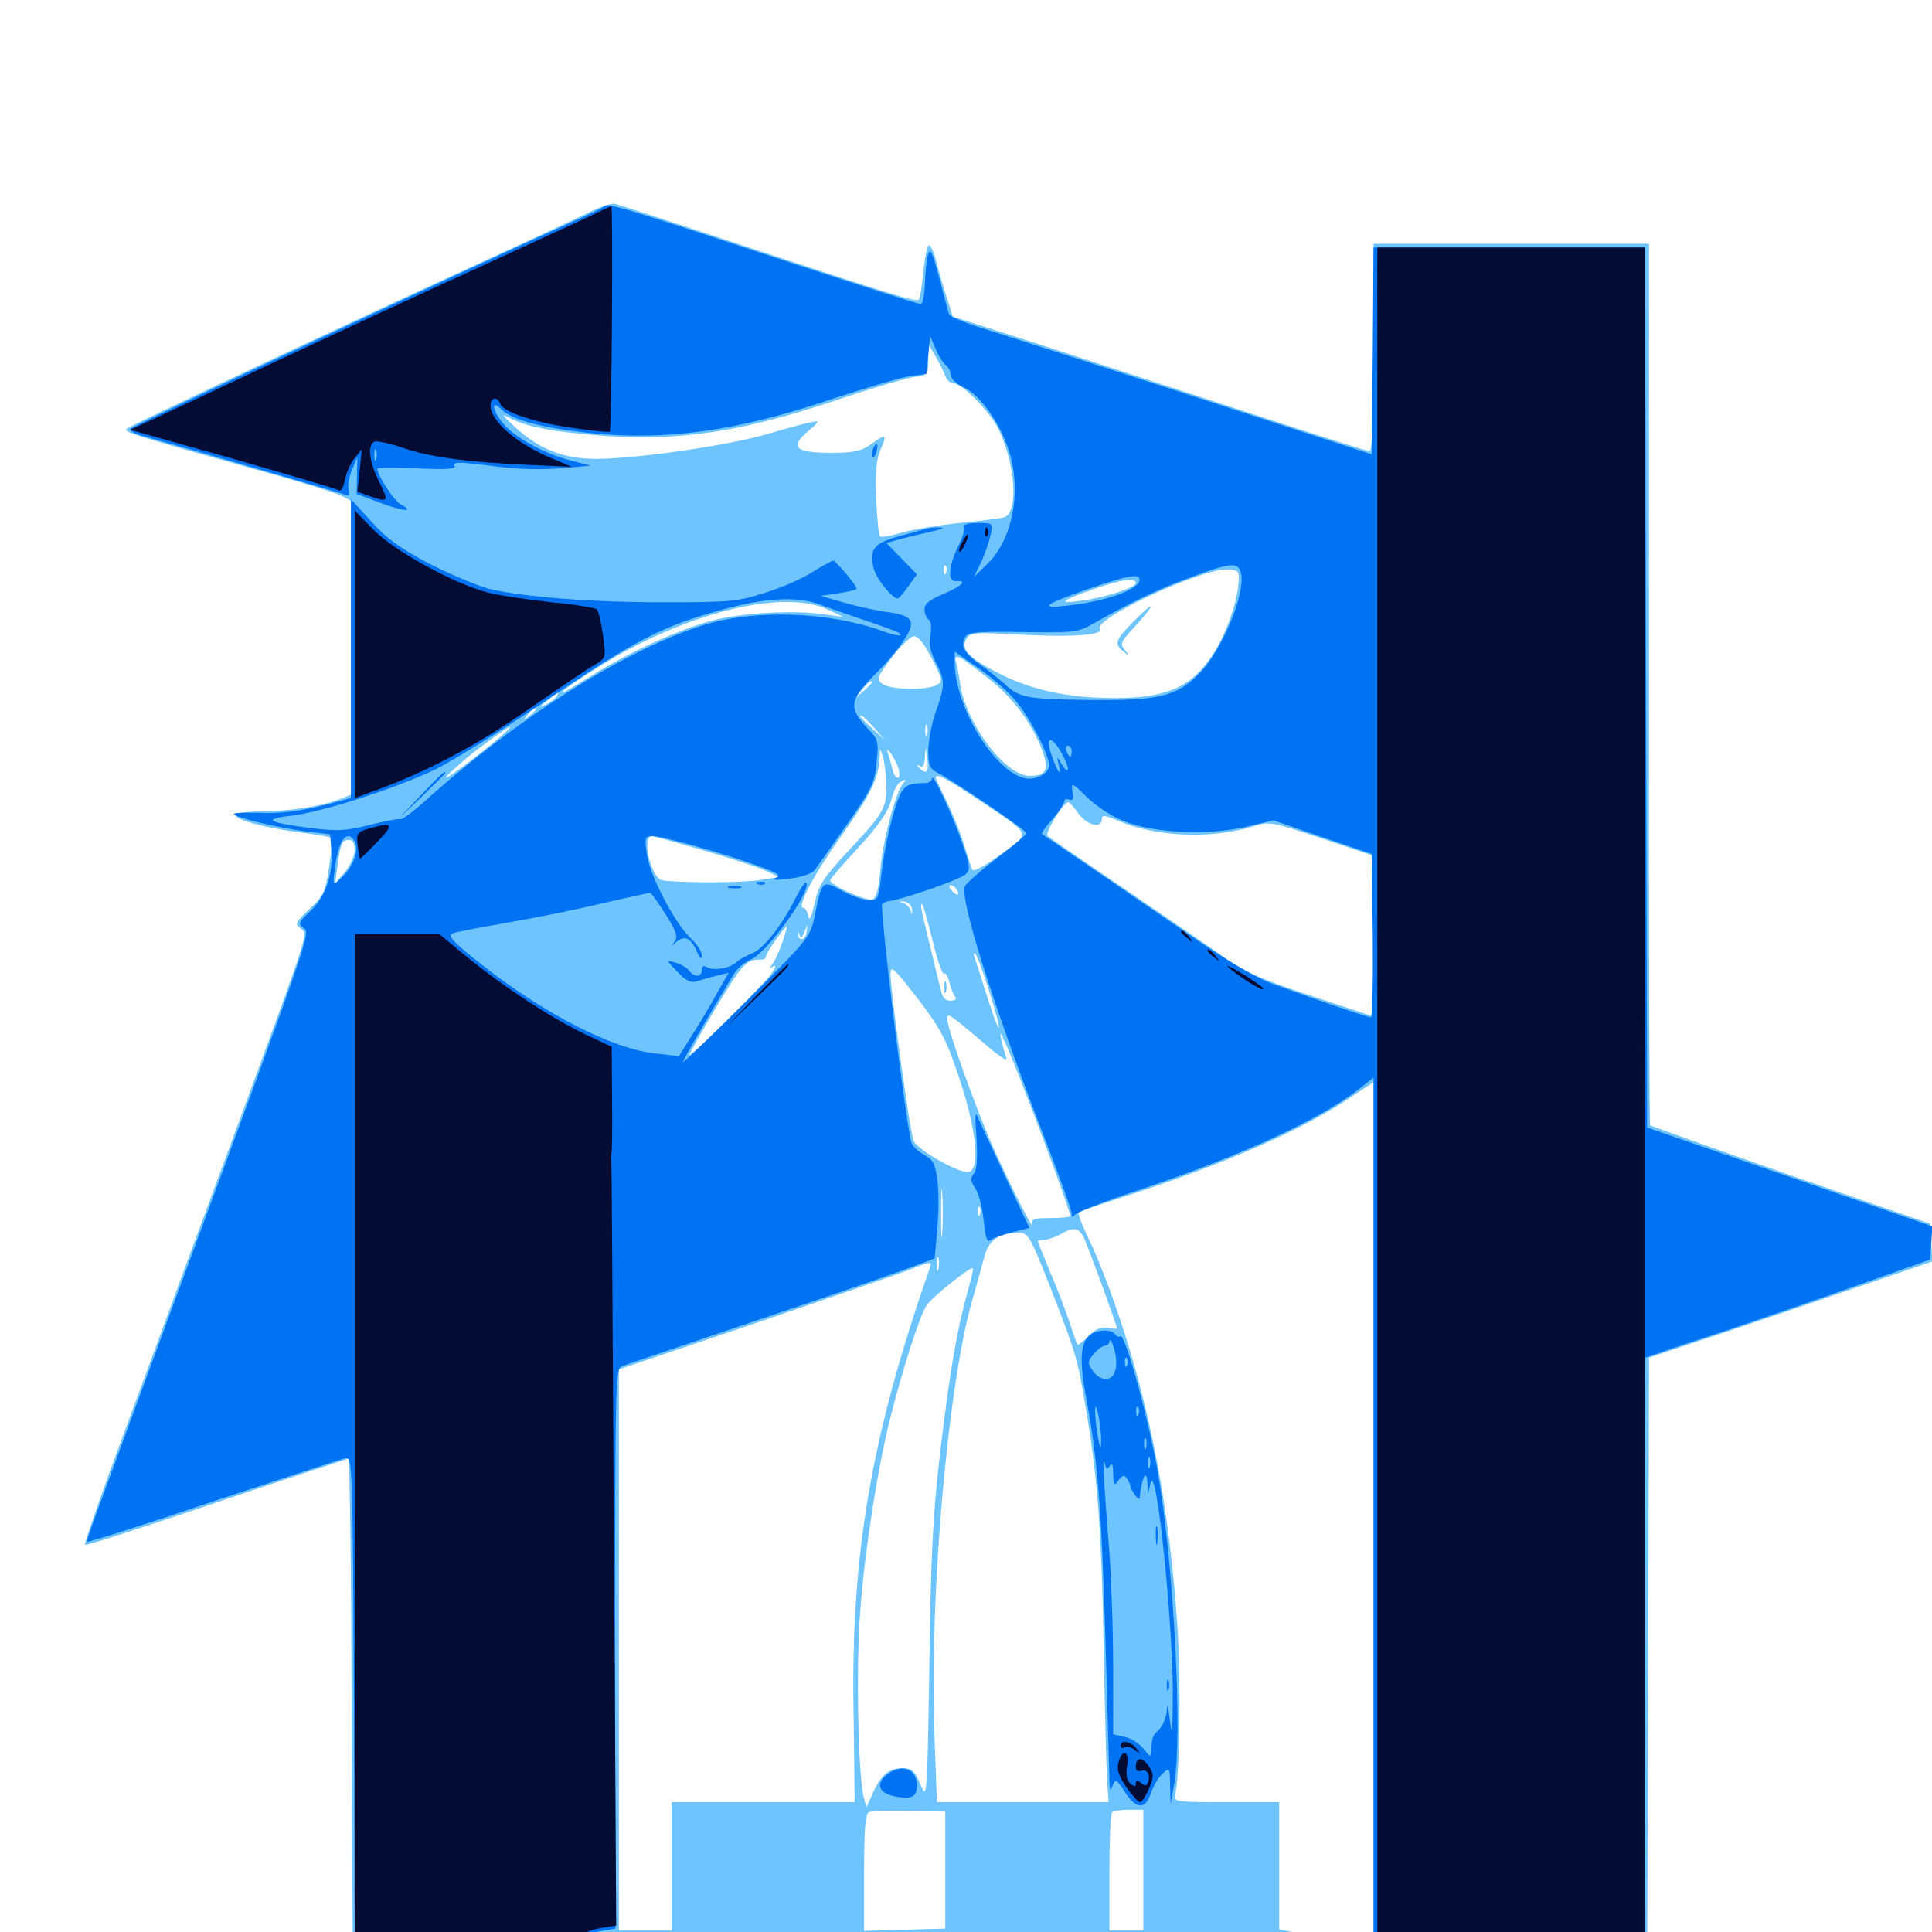 <svg xmlns="http://www.w3.org/2000/svg" viewBox="0 -1000 1000 1000">
	<path fill="#6dc4ff" d="M307.617 -891.406C303.32 -889.258 276.172 -876.562 247.07 -863.281C172.07 -828.906 67.773 -779.883 65.625 -778.125C63.867 -776.367 66.992 -775.391 130.859 -757.422C152.93 -751.367 173.242 -745.117 176.367 -743.555L181.641 -740.82V-664.648V-588.672L176.367 -586.523C166.016 -582.617 151.172 -580.273 136.328 -580.078C127.93 -579.883 121.289 -579.102 121.68 -578.125C122.656 -575.391 137.695 -571.484 155.078 -569.141C163.672 -568.164 170.898 -566.797 171.484 -566.211C172.07 -565.625 171.484 -558.789 170.312 -550.977C168.359 -538.281 167.383 -536.133 160.156 -529.492C152.93 -522.656 152.344 -521.68 155.469 -519.531C159.57 -516.406 160.547 -519.727 125.586 -424.609C111.133 -385.352 93.164 -337.109 85.938 -317.188C78.516 -297.266 66.016 -263.086 57.812 -241.016C49.805 -219.141 43.555 -200.781 43.945 -200.391C44.531 -199.805 75 -209.766 111.914 -222.266C148.828 -234.766 179.688 -244.922 180.273 -244.922C181.055 -244.922 181.836 -185.938 182.031 -113.672L182.617 17.383L408.203 18.164C532.227 18.555 641.992 18.359 651.953 17.773C673.047 16.211 679.883 12.695 675.977 5.273C674.609 2.93 671.094 0.586 667.773 -0.195L662.109 -1.367V-34.18V-67.188H634.57C609.375 -67.188 607.227 -67.383 608.203 -70.703C610.547 -79.492 611.328 -126.367 609.57 -156.055C605.469 -218.164 595.898 -269.727 578.711 -320.117C574.023 -334.18 567.188 -351.367 563.477 -358.789C559.961 -366.016 557.617 -372.266 558.398 -372.656C558.984 -373.047 571.094 -377.148 584.961 -381.641C632.812 -397.266 672.266 -414.453 696.094 -430.078L710.938 -439.844V-210.547V18.75L781.836 18.359L852.539 17.773L853.125 -139.844L853.516 -297.266L878.516 -305.664C892.188 -310.156 925.195 -321.289 951.758 -330.469L1000.195 -347.07L999.609 -356.836L999.023 -366.602L926.953 -391.602C887.305 -405.469 854.492 -417.188 854.102 -417.578C853.711 -417.969 853.32 -520.703 853.516 -646.094V-873.828H782.227H710.938V-820.117C710.938 -787.109 710.156 -766.406 708.984 -766.406C708.008 -766.406 677.93 -775.977 642.188 -787.695C606.445 -799.414 558.203 -815.234 535.156 -822.656L493.164 -836.133L489.844 -846.68C487.891 -852.539 485.547 -860.938 484.375 -865.625C483.203 -870.117 481.445 -873.438 480.664 -873.047C479.883 -872.461 478.516 -866.211 477.93 -858.984C477.148 -851.758 476.172 -845.508 475.586 -844.922C474.219 -843.555 462.891 -847.07 387.695 -871.875C351.172 -883.984 319.922 -894.141 318.359 -894.531C316.797 -894.922 311.914 -893.359 307.617 -891.406ZM489.453 -805.078C490.234 -803.125 491.992 -801.562 493.359 -801.562C498.047 -801.562 511.719 -787.695 516.602 -778.32C525.586 -760.156 527.344 -734.766 519.727 -732.227C517.969 -731.641 507.617 -730.469 496.875 -729.297C486.328 -728.32 472.852 -725.977 467.188 -724.414C461.328 -722.656 456.055 -721.68 455.469 -722.461C454.883 -723.047 453.906 -731.641 453.516 -741.602C452.93 -755.078 453.516 -761.523 455.664 -766.992C459.375 -775.391 458.789 -775.781 450.586 -769.922C445.703 -766.406 441.797 -765.625 430.273 -765.625C411.719 -765.625 408.594 -768.359 417.969 -776.562C424.414 -782.031 424.414 -782.422 419.922 -781.445C417.188 -781.055 407.422 -778.32 398.047 -775.586C377.93 -769.531 329.492 -762.5 308.594 -762.5C291.602 -762.5 279.297 -767.383 266.602 -778.906C258.984 -785.938 258.984 -786.133 265.039 -783.008C274.219 -778.711 287.305 -776.367 312.305 -774.414C352.344 -771.68 383.594 -776.367 432.617 -792.773C449.805 -798.633 467.578 -803.906 472.266 -804.688C480.469 -805.859 480.469 -806.055 480.469 -814.062V-822.07L484.375 -815.234C486.523 -811.523 488.867 -806.836 489.453 -805.078ZM254.492 -757.227C255.664 -757.812 254.688 -758.203 251.953 -758.203C249.219 -758.203 248.242 -757.812 249.609 -757.227C250.781 -756.836 253.125 -756.836 254.492 -757.227ZM280.859 -755.273C284.766 -755.664 281.445 -756.055 273.438 -756.055C265.43 -756.055 262.109 -755.664 266.211 -755.273C270.117 -754.883 276.758 -754.883 280.859 -755.273ZM489.648 -703.516C489.062 -701.953 488.477 -702.539 488.477 -704.688C488.281 -706.836 488.867 -708.008 489.453 -707.227C490.039 -706.641 490.234 -704.883 489.648 -703.516ZM641.016 -698.047C640.234 -686.719 633.203 -668.359 625.781 -658.398C615.039 -643.555 602.344 -638.672 576.172 -638.672C552.344 -638.867 534.375 -642.773 517.578 -651.172C501.758 -659.18 497.266 -663.672 500 -668.945C502.148 -672.656 503.32 -672.852 529.102 -671.484C556.055 -670.117 571.289 -671.289 569.336 -674.609C566.016 -679.883 622.852 -706.25 635.742 -705.273C641.211 -704.883 641.602 -704.297 641.016 -698.047ZM587.891 -698.242C587.891 -695.898 571.875 -690.625 559.57 -689.062C547.07 -687.305 548.828 -689.062 565.625 -694.922C579.883 -700 587.891 -701.172 587.891 -698.242ZM428.711 -684.375L436.523 -680.664L426.758 -682.031C410.352 -684.375 383.398 -682.812 368.164 -678.711C351.172 -674.023 326.562 -662.891 307.617 -651.172C290.039 -640.43 291.016 -641.016 291.016 -641.992C291.016 -642.383 299.023 -648.047 308.984 -654.297C353.711 -682.617 405.664 -695.703 428.711 -684.375ZM482.422 -658.984C488.086 -647.852 488.086 -647.266 484.57 -645.312C479.102 -642.578 460.547 -642.969 456.641 -646.094C453.516 -648.438 453.906 -649.414 461.523 -659.57C466.016 -665.625 471.289 -670.508 473.047 -670.703C475.391 -670.703 478.516 -666.602 482.422 -658.984ZM512.109 -648.438C524.414 -638.672 533.984 -625.781 539.258 -612.109C543.164 -601.562 541.797 -598.438 532.812 -598.438C520.508 -598.438 500.391 -625 497.07 -645.312C496.484 -650.195 495.312 -655.664 494.727 -657.617C493.555 -662.305 496.875 -660.547 512.109 -648.438ZM451.172 -646.68C451.172 -646.289 449.219 -644.336 446.875 -642.188L442.383 -638.477L446.094 -642.969C449.609 -647.07 451.172 -648.242 451.172 -646.68ZM288.086 -639.453C287.5 -638.477 284.961 -636.523 282.617 -635.352C278.906 -633.594 278.906 -633.789 283.203 -637.305C288.672 -641.797 289.844 -642.383 288.086 -639.453ZM444.727 -633.203C445.312 -634.57 445.117 -636.328 444.531 -636.914C443.945 -637.695 443.359 -636.523 443.555 -634.375C443.555 -632.227 444.141 -631.641 444.727 -633.203ZM277.344 -632.812C277.344 -632.422 275.781 -630.859 274.023 -629.492C270.898 -626.953 270.703 -627.148 273.242 -630.273C275.781 -633.398 277.344 -634.375 277.344 -632.812ZM452.344 -623.438L458.008 -616.992L451.758 -622.656C448.242 -625.977 445.312 -628.711 445.312 -629.102C445.312 -630.664 446.875 -629.297 452.344 -623.438ZM479.883 -619.531C479.297 -618.164 478.906 -619.141 478.906 -621.875C478.906 -624.609 479.297 -625.586 479.883 -624.414C480.273 -623.047 480.273 -620.703 479.883 -619.531ZM261.719 -621.094C253.125 -613.086 226.562 -592.969 231.445 -598.438C234.766 -601.953 242.969 -609.18 250 -614.258C262.5 -623.633 267.188 -626.367 261.719 -621.094ZM458.789 -593.945C458.984 -581.836 457.617 -579.297 439.258 -559.766C425.977 -545.312 423.633 -541.992 421.68 -532.422C419.922 -525.195 418.945 -522.852 418.359 -525.781C417.969 -528.125 416.797 -530.078 415.82 -530.078C412.109 -530.078 421.289 -547.461 435.352 -567.188C450.391 -588.281 454.688 -597.07 455.273 -607.227C455.469 -613.086 455.469 -613.086 457.031 -608.203C457.812 -605.469 458.594 -599.023 458.789 -593.945ZM464.453 -603.906C465.625 -600.977 465.82 -598.047 465.039 -597.461C464.062 -597.07 462.695 -598.633 462.109 -601.172C461.523 -603.711 460.352 -607.422 459.766 -609.57C457.812 -614.844 461.719 -610.156 464.453 -603.906ZM479.688 -600.781C478.906 -600.195 477.344 -600.781 475.977 -602.344C474.219 -604.297 474.219 -604.492 476.172 -603.516C477.734 -602.539 478.516 -603.906 478.711 -607.617L479.102 -613.086L479.883 -607.617C480.469 -604.492 480.273 -601.562 479.688 -600.781ZM507.227 -585.547C534.57 -567.188 533.789 -569.336 517.773 -557.617C508.594 -550.977 503.516 -548.438 503.125 -550C502.539 -551.367 500.781 -557.422 498.828 -563.281C497.07 -569.141 492.969 -579.102 490.039 -585.156C486.914 -591.406 484.375 -596.875 484.375 -597.461C484.375 -600 489.258 -597.461 507.227 -585.547ZM467.188 -594.141C463.477 -589.453 456.836 -564.453 455.664 -550C454.883 -540.039 453.516 -535.156 451.562 -534.57C448.633 -533.398 429.688 -541.797 429.688 -544.336C429.688 -545.117 436.328 -552.734 444.336 -561.328C454.688 -572.656 459.375 -579.297 461.133 -585.352C462.305 -589.844 464.258 -594.141 465.625 -594.922C468.945 -597.07 469.531 -596.875 467.188 -594.141ZM558.203 -578.906C562.695 -572.852 570.312 -570.898 570.312 -575.977C570.312 -578.32 571.68 -578.125 578.711 -575.195C598.242 -566.797 626.172 -565.625 648.047 -572.07C657.031 -575 657.617 -574.805 684.18 -566.016L710.938 -557.031V-515.43V-473.828L678.711 -484.57C650.586 -493.945 644.336 -496.68 629.492 -507.422C619.922 -514.062 596.875 -529.883 578.125 -542.578C559.375 -555.273 543.164 -566.406 542.188 -567.383C540.625 -568.75 550.391 -584.57 552.93 -584.766C553.516 -584.766 555.859 -582.227 558.203 -578.906ZM362.5 -560.352C375.391 -556.641 389.844 -551.953 394.727 -550L403.32 -546.094L393.555 -544.531C384.57 -542.969 351.953 -542.969 342.773 -544.336C336.914 -545.508 331.836 -567.188 337.5 -567.188C338.281 -567.188 349.609 -564.062 362.5 -560.352ZM183.594 -559.961C183.398 -556.836 181.25 -551.953 178.516 -548.633L173.438 -542.773L174.805 -552.539C176.367 -563.867 176.953 -565.234 180.859 -565.234C182.617 -565.234 183.594 -563.281 183.594 -559.961ZM495.117 -539.648C497.266 -536.523 495.312 -535.938 492.578 -539.062C491.211 -540.625 491.016 -541.797 491.992 -541.797C492.969 -541.797 494.531 -540.82 495.117 -539.648ZM472.07 -529.102C472.266 -526.172 472.07 -526.172 471.484 -528.516C470.898 -530.273 468.945 -532.227 467.188 -532.812C464.844 -533.398 464.844 -533.594 467.773 -533.398C470.117 -533.203 471.875 -531.445 472.07 -529.102ZM458.398 -527.734C458.984 -529.102 458.789 -530.859 458.203 -531.445C457.617 -532.227 457.031 -531.055 457.227 -528.906C457.227 -526.758 457.812 -526.172 458.398 -527.734ZM482.617 -513.672C484.961 -503.516 487.695 -495.508 488.672 -496.094C489.453 -496.68 490.625 -494.531 491.406 -491.602C492.188 -488.672 493.359 -485.156 494.336 -484.18C495.312 -482.812 494.336 -482.031 491.992 -482.031C489.453 -482.031 487.695 -483.789 487.109 -487.109C486.328 -489.844 483.789 -500.586 481.25 -510.938C476.367 -530.859 476.172 -532.031 477.344 -532.031C477.734 -532.031 480.078 -523.633 482.617 -513.672ZM499.414 -523.828C500 -525.195 499.805 -526.953 499.219 -527.539C498.633 -528.32 498.047 -527.148 498.242 -525C498.242 -522.852 498.828 -522.266 499.414 -523.828ZM404.883 -512.109C403.32 -507.422 400.977 -502.539 399.805 -500.977C397.852 -498.633 398.047 -498.438 400.195 -499.805C401.953 -500.781 401.367 -499.023 399.023 -495.703C394.727 -489.648 358.594 -453.906 356.836 -453.906C356.445 -453.906 362.5 -464.844 370.508 -478.32C384.18 -501.172 386.328 -503.516 394.141 -503.32C395.312 -503.125 396.484 -504.102 396.484 -505.078C396.484 -506.836 406.055 -520.312 407.227 -520.312C407.422 -520.312 406.445 -516.602 404.883 -512.109ZM416.211 -517.383L417.969 -521.289L417.383 -517.383C416.992 -513.086 413.281 -512.695 412.891 -516.797C412.891 -518.164 413.086 -517.969 413.672 -516.406C414.453 -514.062 415.039 -514.258 416.211 -517.383ZM460.352 -511.133C460.742 -512.891 460.742 -516.016 460.352 -517.969C459.766 -519.727 459.375 -518.164 459.375 -514.453C459.375 -510.742 459.766 -509.18 460.352 -511.133ZM475.977 -512.109C476.562 -513.477 476.367 -515.234 475.781 -515.82C475.195 -516.602 474.609 -515.43 474.805 -513.281C474.805 -511.133 475.391 -510.547 475.977 -512.109ZM503.32 -510.156C503.906 -511.523 503.711 -513.281 503.125 -513.867C502.539 -514.648 501.953 -513.477 502.148 -511.328C502.148 -509.18 502.734 -508.594 503.32 -510.156ZM511.719 -487.891C515.039 -477.539 517.383 -468.75 516.992 -468.164C516.406 -467.773 513.867 -475 510.938 -484.18C508.008 -493.359 505.273 -502.148 504.688 -503.711C503.906 -505.273 503.906 -506.641 504.492 -506.641C505.273 -506.641 508.398 -498.242 511.719 -487.891ZM495.312 -445.508C505.664 -415.82 507.812 -393.359 500.781 -393.359C494.922 -393.359 474.414 -405.273 472.852 -409.57C470.898 -414.453 460.938 -487.305 460.938 -495.703C460.938 -500.781 462.305 -499.414 474.805 -483.398C486.328 -468.359 489.648 -462.305 495.312 -445.508ZM511.914 -457.812C518.164 -452.539 521.68 -450.391 520.898 -452.539C520.117 -454.688 518.945 -458.594 518.359 -461.328C517.383 -466.406 517.578 -466.211 520.117 -460.742C526.758 -446.484 554.883 -371.484 553.906 -370.508C553.32 -369.922 548.633 -369.531 543.164 -369.531C535.156 -369.531 533.594 -368.945 534.375 -366.211C536.133 -360.352 523.047 -386.328 514.062 -406.055C504.883 -426.953 490.234 -467.578 490.234 -472.852C490.234 -476.172 491.797 -475 511.914 -457.812ZM487.695 -361.719C487.305 -356.055 487.109 -360.547 487.109 -371.875C487.109 -383.203 487.305 -387.695 487.695 -382.227C488.086 -376.562 488.086 -367.188 487.695 -361.719ZM507.227 -371.484C506.641 -369.922 506.055 -370.508 506.055 -372.656C505.859 -374.805 506.445 -375.977 507.031 -375.195C507.617 -374.609 507.812 -372.852 507.227 -371.484ZM560.742 -359.961C562.695 -356.25 578.125 -314.062 578.125 -312.5C578.125 -312.109 575.977 -312.305 573.438 -312.695C569.922 -313.477 566.992 -312.109 563.477 -308.398C560.547 -305.664 558.008 -303.516 557.617 -303.906C557.422 -304.297 555.664 -309.375 553.711 -315.234C551.758 -321.094 547.266 -333.008 543.555 -341.602C540.039 -350.195 537.109 -357.422 537.109 -357.617C537.109 -358.008 538.672 -358.203 540.625 -358.203C542.383 -358.398 546.094 -359.57 548.828 -361.133C555.664 -365.039 558.008 -364.648 560.742 -359.961ZM543.359 -334.375C557.227 -298.828 557.617 -297.461 562.305 -269.336C568.164 -234.766 570.312 -205.469 571.289 -144.336C571.875 -114.258 572.656 -84.57 573.047 -78.516L573.828 -67.188H529.492H484.961L483.594 -103.711C481.055 -176.172 491.016 -287.305 503.906 -329.297C505.859 -336.133 508.398 -345.312 509.57 -349.805C511.914 -358.203 516.797 -361.719 527.344 -361.914C532.031 -362.109 533.203 -360.156 543.359 -334.375ZM485.742 -343.164C485.156 -341.211 484.766 -342.383 484.766 -345.508C484.766 -348.828 485.156 -350.195 485.742 -349.023C486.133 -347.656 486.133 -344.922 485.742 -343.164ZM481.445 -344.141C450.977 -257.227 440.43 -196.094 441.797 -114.648L442.383 -67.188H395.117H347.656V-33.984V-0.781H333.984H320.312V-146.094V-291.211L390.234 -314.844C428.516 -327.93 464.453 -340.43 469.727 -342.383C481.445 -347.07 482.617 -347.266 481.445 -344.141ZM501.172 -332.617C495.508 -312.695 491.992 -292.578 486.914 -250.781C482.812 -215.82 481.836 -197.07 481.055 -138.477C479.883 -68.359 479.883 -68.164 476.367 -76.562C473.438 -83.398 471.875 -84.766 467.188 -84.766C460.156 -84.766 456.25 -81.641 451.953 -72.266L448.438 -64.453L447.07 -69.727C444.141 -80.859 442.969 -138.867 445.312 -166.797C447.656 -198.047 454.492 -241.406 460.938 -266.602C467.188 -291.406 476.172 -319.141 479.492 -324.219C482.227 -328.516 502.344 -344.531 503.516 -343.555C503.906 -343.164 502.734 -338.281 501.172 -332.617ZM489.258 -32.031V-1.758L468.359 -1.172L447.266 -0.586V-30.859C447.266 -53.125 447.852 -61.328 449.805 -62.109C450.977 -62.5 460.547 -62.891 470.703 -62.695L489.258 -62.305ZM591.797 -32.031V-0.781H583.008H574.219V-30.664C574.219 -47.266 574.805 -61.328 575.586 -61.914C576.172 -62.695 580.273 -63.281 584.375 -63.281H591.797ZM586.328 -677.93C577.148 -668.555 576.562 -666.602 581.641 -662.695C584.57 -660.156 584.766 -660.352 582.227 -663.477C579.688 -666.602 580.078 -667.578 585.156 -673.242C598.438 -687.5 599.219 -691.016 586.328 -677.93ZM488.672 -489.062C488.672 -486.328 489.062 -485.352 489.648 -486.719C490.039 -487.891 490.039 -490.234 489.648 -491.602C489.062 -492.773 488.672 -491.797 488.672 -489.062Z"/>
	<path fill="#0073f3" d="M313.086 -893.359C312.305 -892.578 304.102 -888.672 294.922 -884.57C245.898 -862.695 70.312 -780.469 67.578 -778.125C66.602 -777.148 69.727 -775.391 74.414 -774.219C93.555 -768.945 175 -745.312 178.125 -744.141C180.664 -742.969 181.055 -743.555 180.469 -746.484C179.883 -748.438 180.664 -753.125 182.227 -756.836L184.961 -763.477L184.766 -753.906L184.57 -744.336L197.07 -739.648C209.18 -735.156 215.234 -734.766 207.227 -739.062C203.906 -740.82 195.312 -754.102 195.312 -757.422C195.312 -758.008 204.688 -758.008 216.016 -757.617C229.492 -756.836 236.133 -757.227 235.352 -758.594C233.789 -761.133 237.109 -761.133 258.008 -758.398C268.164 -757.031 281.25 -756.836 290.43 -757.617L305.664 -758.984L295.117 -761.719C281.641 -765.234 266.602 -773.438 260.547 -780.664C254.688 -787.5 253.906 -793.75 259.57 -788.086C265.039 -782.617 279.883 -778.711 304.297 -775.977C344.141 -771.68 381.055 -776.758 429.688 -793.164C447.461 -799.023 465.82 -804.492 470.703 -805.273L479.492 -806.445L480.469 -816.211L481.445 -825.977L484.18 -819.727C485.547 -816.211 487.891 -812.305 489.453 -811.133C491.016 -809.961 492.188 -807.422 492.188 -805.664C492.188 -803.906 495.117 -801.172 498.633 -799.609C506.641 -795.898 516.211 -783.203 521.289 -769.336C529.297 -748.047 524.805 -721.484 510.938 -708.008L504.102 -701.367L507.812 -708.984C509.766 -713.086 511.914 -719.531 512.695 -723.047C514.062 -729.297 514.062 -729.297 505.859 -729.297C501.172 -729.297 498.242 -728.516 499.023 -727.344C499.609 -726.367 498.438 -722.07 496.289 -717.969C491.016 -707.422 490.234 -699.023 494.727 -699.219C500.977 -699.805 498.047 -696.68 488.281 -692.578C481.25 -689.648 478.516 -687.5 478.516 -684.57C478.516 -682.422 479.492 -680.078 480.664 -679.297C481.836 -678.516 482.227 -675.391 481.641 -671.484C480.664 -666.797 481.445 -662.695 484.375 -657.227C489.258 -647.656 489.258 -645.312 484.375 -631.641C482.227 -625.781 480.664 -616.797 480.469 -611.719C480.469 -604.102 481.25 -602.148 484.961 -600.195C492.969 -596.289 531.25 -570.312 531.25 -568.75C531.25 -567.969 524.414 -562.109 515.82 -555.664C507.422 -549.219 500 -542.773 499.414 -541.211C496.875 -534.57 513.086 -483.008 537.305 -419.727C546.875 -395.117 554.688 -373.633 554.688 -371.875C554.688 -369.922 555.273 -369.727 556.25 -371.094C557.031 -372.461 572.07 -378.32 589.844 -384.18C641.797 -401.562 681.445 -419.727 702.148 -435.352L710.938 -442.188V-212.695V16.797H781.25H851.562V-140.234V-297.266L858.008 -299.414C861.328 -300.781 877.539 -306.055 893.555 -311.328C909.766 -316.797 940.039 -327.148 960.938 -334.57L999.023 -348.047L999.609 -356.641L1000.195 -365.234L926.367 -390.82L852.539 -416.406L851.953 -644.141L851.562 -871.875H781.25H710.938L710.547 -818.359L709.961 -764.844L618.164 -794.727C567.773 -811.133 518.555 -826.953 509.18 -829.883C499.609 -832.812 491.602 -836.133 491.211 -837.305C490.82 -838.672 488.477 -847.07 486.133 -856.25C482.422 -869.922 481.445 -872.07 480.273 -867.969C479.492 -865.234 478.906 -858.398 478.711 -852.93C478.516 -847.266 477.539 -842.578 476.562 -842.578C475.391 -842.578 446.289 -851.953 411.523 -863.281C322.266 -892.773 314.844 -894.922 313.086 -893.359ZM194.727 -762.109C194.141 -760.742 193.75 -761.719 193.75 -764.453C193.75 -767.188 194.141 -768.164 194.727 -766.992C195.117 -765.625 195.117 -763.281 194.727 -762.109ZM223.242 -761.133C224.414 -761.719 223.438 -762.109 220.703 -762.109C217.969 -762.109 216.992 -761.719 218.359 -761.133C219.531 -760.742 221.875 -760.742 223.242 -761.133ZM641.992 -704.492C645.703 -695.117 633.008 -663.672 620.508 -651.172C608.984 -639.453 599.805 -637.305 563.281 -637.695C532.031 -638.086 527.734 -638.867 520.508 -645.508C518.359 -647.461 512.695 -652.148 507.812 -655.664C498.633 -662.305 496.875 -665.82 499.805 -670.508C501.367 -672.852 507.031 -673.242 529.688 -672.852C556.445 -672.461 558.008 -672.656 566.406 -677.539C586.914 -689.062 599.609 -695.117 616.211 -701.172C636.328 -708.594 640.234 -708.984 641.992 -704.492ZM589.844 -700C589.844 -695.117 573.633 -689.062 554.102 -686.719C536.914 -684.57 539.648 -686.914 563.672 -695.312C583.789 -702.148 589.844 -703.32 589.844 -700ZM526.172 -636.719C533.398 -627.93 542.969 -609.375 542.969 -603.906C542.969 -599.414 535.938 -595.898 530.078 -597.266C514.062 -601.367 494.141 -634.57 494.141 -657.422V-662.695L506.836 -653.906C513.867 -649.023 522.461 -641.406 526.172 -636.719ZM549.414 -610.352C551.172 -607.227 552.734 -603.516 552.734 -601.953C552.539 -600.586 551.367 -601.562 549.609 -604.297C546.875 -608.789 546.875 -608.789 547.852 -604.883C550 -596.875 547.266 -600.195 544.336 -608.984C540.82 -618.945 543.945 -619.727 549.414 -610.352ZM554.688 -611.133C554.688 -609.57 554.297 -608.203 553.906 -608.203C553.516 -608.203 552.734 -609.57 551.953 -611.133C551.367 -612.695 551.758 -614.062 552.734 -614.062C553.906 -614.062 554.688 -612.695 554.688 -611.133ZM582.227 -574.805C597.461 -568.75 625 -567.578 644.141 -571.875L659.18 -575.391L684.57 -566.602L709.961 -558.008L710.547 -515.82C710.742 -492.383 710.352 -473.438 709.57 -473.438C708.008 -473.438 683.203 -481.836 659.18 -490.625C650.195 -493.75 635.352 -502.539 615.234 -516.406C598.633 -527.734 574.805 -544.141 562.5 -552.539C550.195 -560.938 539.648 -567.969 539.258 -568.359C538.867 -568.75 541.211 -572.07 544.727 -575.977C548.047 -579.883 550.781 -583.984 550.781 -584.961C550.781 -586.133 551.953 -586.719 553.32 -586.133C555.273 -585.352 555.859 -586.523 555.078 -590.234C554.297 -595.312 554.688 -595.117 562.891 -587.109C567.773 -582.422 576.172 -576.953 582.227 -574.805ZM451.758 -767.383C451.172 -765.625 451.172 -763.867 451.562 -763.281C452.148 -762.695 453.125 -764.062 453.711 -766.406C454.883 -770.898 453.516 -771.68 451.758 -767.383ZM181.641 -664.258V-586.914L174.414 -584.961C156.445 -580.078 145.508 -578.711 133.789 -579.297C126.758 -579.492 121.094 -579.297 121.094 -578.711C121.094 -576.953 144.727 -571.289 159.18 -569.531L170.898 -568.164L171.484 -559.961C172.461 -547.461 168.555 -535.938 160.742 -528.516C154.492 -522.656 154.102 -521.875 157.031 -519.727C160.742 -516.992 161.523 -518.945 96.68 -343.555C47.07 -209.18 44.922 -203.516 44.922 -201.953C44.922 -201.367 74.414 -210.742 110.156 -222.852C146.094 -234.766 177.148 -244.922 179.102 -245.312C182.422 -245.898 182.617 -239.844 183.203 -114.648L183.594 16.797H241.992H300.195L300.391 10.742C300.586 2.93 302.734 0.977 311.523 -0.586L318.555 -1.758L318.359 -146.484C318.359 -283.008 318.555 -291.406 321.68 -292.773C323.633 -293.555 353.32 -303.516 387.695 -315.234C422.07 -326.758 457.812 -339.062 466.992 -342.383L483.789 -348.633L485.156 -364.258C485.938 -372.852 485.938 -384.18 485.156 -389.648C483.984 -397.656 482.812 -399.805 478.516 -402.148C475.586 -403.711 472.656 -406.445 471.875 -408.203C469.531 -414.453 457.422 -510.352 456.445 -531.445C456.445 -532.422 458.008 -533.203 460.156 -533.594C468.359 -534.766 497.266 -544.922 499.805 -547.461C502.344 -549.805 502.148 -551.758 498.242 -563.086C493.359 -577.539 482.617 -600.586 482.422 -597.07C482.422 -595.898 480.859 -594.727 479.102 -594.727C470.312 -594.531 468.359 -593.555 466.016 -588.867C462.5 -582.031 457.617 -561.133 456.055 -546.289C454.883 -534.961 454.297 -533.984 450 -533.984C447.266 -533.984 441.016 -536.133 435.938 -538.867C425.586 -544.531 425.586 -544.531 421.875 -526.953C419.531 -515.039 419.531 -515.039 386.523 -482.031C368.359 -463.867 353.516 -449.609 353.516 -450.391C353.516 -451.367 368.164 -476.758 380.273 -496.484C381.836 -499.023 385.742 -502.148 388.867 -503.516C397.266 -507.031 420.703 -539.844 417.188 -543.164C416.797 -543.75 414.062 -539.844 411.523 -534.57C404.102 -520.117 394.922 -508.594 389.062 -506.445C386.133 -505.273 382.422 -503.32 380.859 -501.758C377.344 -498.633 369.141 -497.461 365.82 -499.414C364.258 -500.391 363.281 -500 363.281 -498.047C363.281 -494.141 359.57 -493.945 356.641 -497.656C355.469 -499.219 352.344 -500.977 349.609 -501.758C344.727 -503.125 344.727 -503.125 350.586 -497.07C354.688 -492.578 357.422 -491.211 360.352 -491.992C362.5 -492.773 367.188 -493.945 370.703 -494.922L377.148 -496.484L370.898 -485.547C367.578 -479.297 361.719 -469.727 358.008 -463.867L351.367 -453.32L339.648 -454.688C317.383 -456.836 281.641 -475.195 249.023 -500.977C234.57 -512.305 231.445 -515.82 233.984 -516.797C235.742 -517.578 248.242 -519.922 261.719 -522.266C275.195 -524.609 297.266 -528.906 310.742 -532.227C324.414 -535.352 335.938 -537.891 336.523 -537.891C337.109 -537.891 340.625 -532.812 344.531 -526.758C350.195 -517.773 350.977 -515.039 349.219 -512.695C347.266 -510.156 347.266 -509.961 349.609 -512.109C354.102 -516.016 357.422 -514.844 360.352 -508.203C362.109 -504.102 363.086 -503.125 363.281 -505.273C363.281 -507.422 360.742 -511.328 357.422 -514.453C349.219 -522.07 336.133 -547.266 334.766 -558.008C333.594 -566.602 333.789 -567.188 337.891 -567.188C343.164 -567.188 376.953 -557.617 393.555 -551.367C403.125 -547.852 404.492 -546.68 401.367 -545.508C399.219 -544.531 402.148 -544.336 408.203 -545.117C414.453 -545.898 419.922 -547.656 421.484 -549.414C422.852 -551.172 430.273 -561.719 438.281 -573.047C451.172 -591.602 452.734 -594.727 453.711 -605.273C454.883 -616.211 454.492 -617.383 449.219 -622.852C439.258 -633.398 439.648 -637.5 451.758 -649.805C457.812 -655.664 465.039 -664.062 467.773 -668.555C474.414 -678.32 472.656 -681.445 459.375 -683.203C454.297 -683.789 444.531 -685.938 437.5 -687.891L424.805 -691.602L434.18 -692.969C439.258 -693.75 443.359 -694.727 443.359 -695.312C443.359 -697.07 432.617 -709.766 431.25 -709.766C430.469 -709.766 425.586 -707.031 420.508 -703.906C415.43 -700.586 404.297 -695.703 395.898 -693.164C382.227 -688.672 377.344 -688.281 346.094 -688.281C307.227 -688.086 270.508 -691.016 252.93 -695.312C246.484 -697.07 232.617 -702.93 221.875 -708.398C207.227 -716.211 200.195 -721.094 192.188 -730.078L181.641 -741.602ZM424.805 -686.914C429.102 -685.352 437.891 -682.227 444.336 -680.078C462.695 -673.828 466.992 -672.266 466.016 -671.289C465.43 -670.703 461.328 -671.68 456.641 -673.438C428.906 -683.398 391.016 -684.766 364.453 -676.562C324.023 -663.867 269.141 -629.492 219.922 -585.352C213.672 -579.688 207.812 -575.391 207.031 -575.977C206.445 -576.367 199.219 -575 191.406 -573.047C179.297 -569.922 174.609 -569.727 161.719 -571.289C138.672 -574.219 135.352 -575.977 150.391 -577.734C166.406 -579.492 205.078 -591.992 225.781 -601.953C234.375 -606.25 258.984 -621.484 280.469 -635.938C330.859 -670.117 343.359 -676.367 377.93 -685.547C398.438 -690.82 413.867 -691.211 424.805 -686.914ZM184.18 -562.891C185.547 -558.203 181.836 -550.195 176.172 -545.117C172.266 -541.602 172.266 -541.602 173.242 -550C174.805 -561.523 177.148 -567.188 180.469 -567.188C181.836 -567.188 183.594 -565.234 184.18 -562.891ZM217.773 -588.281L206.055 -575.977L218.359 -587.695C225 -594.141 230.469 -599.609 230.469 -599.805C230.469 -601.367 228.516 -599.609 217.773 -588.281ZM479.492 -726.367C478.516 -726.172 472.07 -724.219 465.43 -722.461C452.148 -718.75 450 -715.82 452.148 -706.055C453.32 -700.781 461.719 -690.234 464.648 -690.234C465.234 -690.234 467.773 -693.164 470.117 -696.484L474.609 -702.734L466.602 -710.938L458.789 -718.945L467.188 -721.289C471.875 -722.461 479.102 -724.219 483.398 -725.195C488.281 -726.367 489.453 -726.953 486.328 -726.953C483.594 -726.953 480.664 -726.758 479.492 -726.367ZM392.188 -542.383C390.625 -542.969 391.211 -543.555 393.359 -543.555C395.508 -543.75 396.68 -543.164 395.898 -542.578C395.312 -541.992 393.555 -541.797 392.188 -542.383ZM377.539 -540.43C375.586 -541.016 376.758 -541.406 379.883 -541.406C383.203 -541.406 384.57 -541.016 383.398 -540.43C382.031 -540.039 379.297 -540.039 377.539 -540.43ZM505.469 -410.547C506.055 -400.391 505.664 -394.336 504.102 -392.578C502.148 -390.234 502.344 -388.672 504.883 -384.766C506.641 -382.031 508.594 -374.609 509.18 -367.969C509.961 -359.57 510.938 -356.836 512.5 -358.008C513.672 -358.984 518.75 -360.938 523.633 -362.109L532.812 -364.453L521.68 -388.086C515.625 -401.172 509.18 -415.039 507.422 -418.75C504.492 -425.586 504.492 -425.391 505.469 -410.547ZM564.062 -308.984C558.984 -304.883 558.594 -295.117 562.5 -274.805C568.164 -244.336 570.312 -217.188 572.266 -148.242C573.242 -112.891 574.219 -81.25 574.219 -77.93C574.414 -73.047 574.805 -72.656 575.977 -75.977C577.344 -79.492 577.93 -79.102 582.227 -72.461C588.086 -63.477 592.773 -63.086 595.703 -71.875C596.875 -75.391 599.609 -80.078 601.562 -81.836C605.469 -85.352 605.469 -85.156 605.664 -75.781L605.859 -66.211L607.812 -76.953C612.109 -101.172 607.617 -188.477 599.609 -236.133C594.922 -264.062 582.422 -309.766 579.883 -308.398C579.102 -307.812 577.93 -308.203 577.148 -309.375C575.391 -312.109 567.773 -311.914 564.062 -308.984ZM577.344 -290.82C575.781 -284.57 569.336 -284.766 565.234 -291.016C562.891 -294.531 562.891 -295.508 566.211 -299.219C568.164 -301.562 570.703 -303.516 572.07 -303.516C573.242 -303.516 574.219 -304.688 574.414 -306.055C574.609 -307.227 575.586 -305.664 576.562 -302.148C577.734 -298.828 578.125 -293.75 577.344 -290.82ZM583.398 -293.359C582.812 -291.797 582.227 -292.383 582.227 -294.531C582.031 -296.68 582.617 -297.852 583.203 -297.07C583.789 -296.484 583.984 -294.727 583.398 -293.359ZM569.922 -253.711C569.922 -249.414 569.336 -250 568.164 -256.641C566.211 -268.359 566.406 -277.734 568.555 -267.383C569.336 -263.086 570.117 -257.031 569.922 -253.711ZM589.258 -267.969C588.672 -266.406 588.086 -266.992 588.086 -269.141C587.891 -271.289 588.477 -272.461 589.062 -271.68C589.648 -271.094 589.844 -269.336 589.258 -267.969ZM593.164 -250.391C592.578 -249.023 592.188 -250 592.188 -252.734C592.188 -255.469 592.578 -256.445 593.164 -255.273C593.555 -253.906 593.555 -251.562 593.164 -250.391ZM574.414 -241.211C575.586 -243.164 576.172 -241.992 576.172 -237.109C576.367 -230.859 576.562 -230.664 578.906 -233.789C581.055 -236.523 582.031 -236.719 583.203 -234.766C584.18 -233.398 584.961 -231.836 584.961 -231.25C585.156 -228.906 589.648 -222.656 589.844 -224.414C591.016 -235.742 593.555 -240.43 593.945 -232.031L594.141 -226.367L595.508 -232.227C598.438 -245.508 607.617 -156.445 607.031 -118.945C606.836 -102.148 606.641 -100.977 605.469 -110.156C604.688 -116.992 604.102 -118.75 603.906 -114.648C603.711 -111.328 601.953 -107.031 600.195 -105.078C596.484 -101.562 596.289 -100.977 595.898 -94.336C595.703 -90.234 595.508 -90.234 591.797 -94.922C589.648 -97.656 585.352 -100.391 582.031 -100.977L576.172 -102.344V-136.914C576.172 -156.055 575.195 -182.617 574.219 -196.094C571.094 -235.938 570.508 -248.047 571.68 -243.164C572.461 -239.453 573.047 -239.062 574.414 -241.211ZM595.117 -240.625C594.531 -239.258 594.141 -240.234 594.141 -242.969C594.141 -245.703 594.531 -246.68 595.117 -245.508C595.508 -244.141 595.508 -241.797 595.117 -240.625ZM598.242 -204.883C598.242 -200.586 598.633 -199.023 599.023 -201.562C599.414 -203.906 599.414 -207.422 599.023 -209.375C598.438 -211.133 598.047 -209.18 598.242 -204.883ZM603.906 -127.734C603.906 -125 604.297 -124.023 604.883 -125.391C605.273 -126.562 605.273 -128.906 604.883 -130.273C604.297 -131.445 603.906 -130.469 603.906 -127.734ZM458.789 -81.25C452.93 -76.367 455.078 -71.68 463.672 -70.117C471.875 -68.555 474.609 -69.922 474.609 -75.781C474.609 -84.57 466.602 -87.5 458.789 -81.25ZM669.336 3.516C670.703 5.078 671.289 6.836 670.703 7.422C670.312 8.008 671.094 8.984 672.852 9.57C677.539 11.523 676.367 5.469 671.484 2.93C667.578 0.781 667.383 0.977 669.336 3.516Z"/>
	<path fill="#020c35" d="M305.664 -888.281C300.391 -885.742 273.047 -873.242 245.117 -860.352C217.188 -847.656 171.484 -826.367 143.555 -813.281C115.625 -800 87.109 -786.719 80.078 -783.398L67.383 -777.539L120.117 -762.695C149.219 -754.297 174.023 -747.07 175.195 -746.289C176.562 -745.508 177.734 -747.461 178.516 -751.562C179.297 -755.273 181.445 -760.352 183.594 -762.891L187.305 -767.383L186.133 -756.445L184.961 -745.508L191.406 -743.164C201.172 -739.844 201.367 -740.234 196.289 -750.586C191.016 -760.938 190.039 -769.922 193.945 -771.484C195.312 -771.875 201.562 -770.508 208.008 -768.359C221.68 -763.477 242.188 -760.742 273.438 -759.375L295.898 -758.398L286.719 -762.305C268.164 -769.727 253.906 -781.836 253.906 -790.039C253.906 -794.336 257.422 -795.117 258.984 -790.82C260.742 -786.523 278.32 -780.859 297.656 -778.32C307.031 -776.953 315.234 -776.172 315.625 -776.562C316.602 -777.734 317.383 -893.359 316.406 -893.164C315.82 -893.164 311.133 -891.016 305.664 -888.281ZM712.891 -427.734V16.602L782.031 16.406L851.172 16.211V-427.734L851.367 -871.875H782.031H712.891ZM183.594 -661.328V-586.914L196.875 -591.797C223.633 -601.953 247.07 -614.453 274.023 -633.203C289.258 -643.75 304.492 -654.102 307.812 -655.859C313.672 -659.375 313.672 -659.375 312.109 -671.289C311.133 -677.93 309.766 -683.789 308.984 -684.57C308.203 -685.352 297.656 -687.109 285.352 -688.281C273.047 -689.648 258.203 -691.797 252.344 -693.359C234.57 -698.047 203.32 -715.234 192.969 -726.172L183.594 -735.742ZM509.961 -724.219C509.961 -722.07 510.547 -721.484 511.133 -723.047C511.719 -724.414 511.523 -726.172 510.938 -726.758C510.352 -727.539 509.766 -726.367 509.961 -724.219ZM498.047 -719.336C496.68 -717.188 496.094 -714.844 496.68 -714.453C497.07 -714.062 498.438 -715.82 499.609 -718.555C502.344 -724.414 500.977 -725 498.047 -719.336ZM190.234 -570.898C184.961 -569.336 184.375 -568.555 185.156 -562.305C185.547 -558.594 186.133 -555.469 186.328 -555.469C186.523 -555.469 190.625 -559.375 195.312 -564.258C204.492 -573.633 203.516 -574.805 190.234 -570.898ZM611.328 -517.578C611.328 -517.188 612.891 -515.625 614.844 -514.258C617.773 -511.719 617.969 -511.914 615.43 -515.039C612.891 -518.164 611.328 -519.141 611.328 -517.578ZM183.594 -249.609V17.188L228.125 16.016C252.539 15.43 278.32 15.039 285.742 14.844H298.828V9.18C298.828 2.344 302.148 -0.586 311.523 -2.148L318.945 -3.32L317.773 -200.781C317.188 -309.375 316.602 -398.633 316.406 -399.219C316.211 -399.805 316.211 -401.172 316.406 -402.148C316.797 -403.32 316.992 -416.211 316.797 -431.055L316.602 -458.203L302.539 -464.844C284.766 -473.438 260.938 -489.062 242.188 -504.297L227.539 -516.406H205.664H183.594ZM625 -507.812C625 -507.422 626.562 -505.859 628.516 -504.492C631.445 -501.953 631.641 -502.148 629.102 -505.273C626.562 -508.398 625 -509.375 625 -507.812ZM637.109 -498.242C643.75 -492.773 655.273 -485.938 653.711 -488.477C653.125 -489.453 647.852 -493.164 642.188 -496.484C635.352 -500.586 633.594 -501.172 637.109 -498.242ZM391.602 -484.766L375.977 -468.555L392.188 -484.18C407.031 -498.633 409.18 -500.781 407.617 -500.781C407.422 -500.781 400.195 -493.555 391.602 -484.766ZM580.078 -96.289C580.078 -95.312 581.055 -94.922 582.031 -95.508C583.203 -96.289 585.742 -95.703 587.5 -94.141C590.43 -91.797 590.625 -91.992 588.086 -95.117C585.156 -98.828 580.078 -99.609 580.078 -96.289ZM578.906 -87.695C577.93 -83.984 579.102 -80.664 583.008 -75C585.938 -70.703 589.258 -67.188 590.039 -67.188C591.016 -67.188 592.969 -70.312 594.727 -74.219C597.266 -80.469 597.266 -81.641 594.531 -85.938C591.211 -90.82 587.891 -90.625 587.891 -85.352C587.891 -83.594 589.062 -82.812 590.625 -83.398C593.75 -84.57 595.703 -81.25 594.141 -77.344C593.555 -75.586 592.578 -75.391 590.625 -77.148C588.477 -78.906 587.891 -78.711 587.891 -76.953C587.891 -75 587.305 -75 585.156 -76.758C583.203 -78.32 582.617 -81.25 583.398 -85.938C584.766 -93.75 580.859 -95.312 578.906 -87.695Z"/>
</svg>